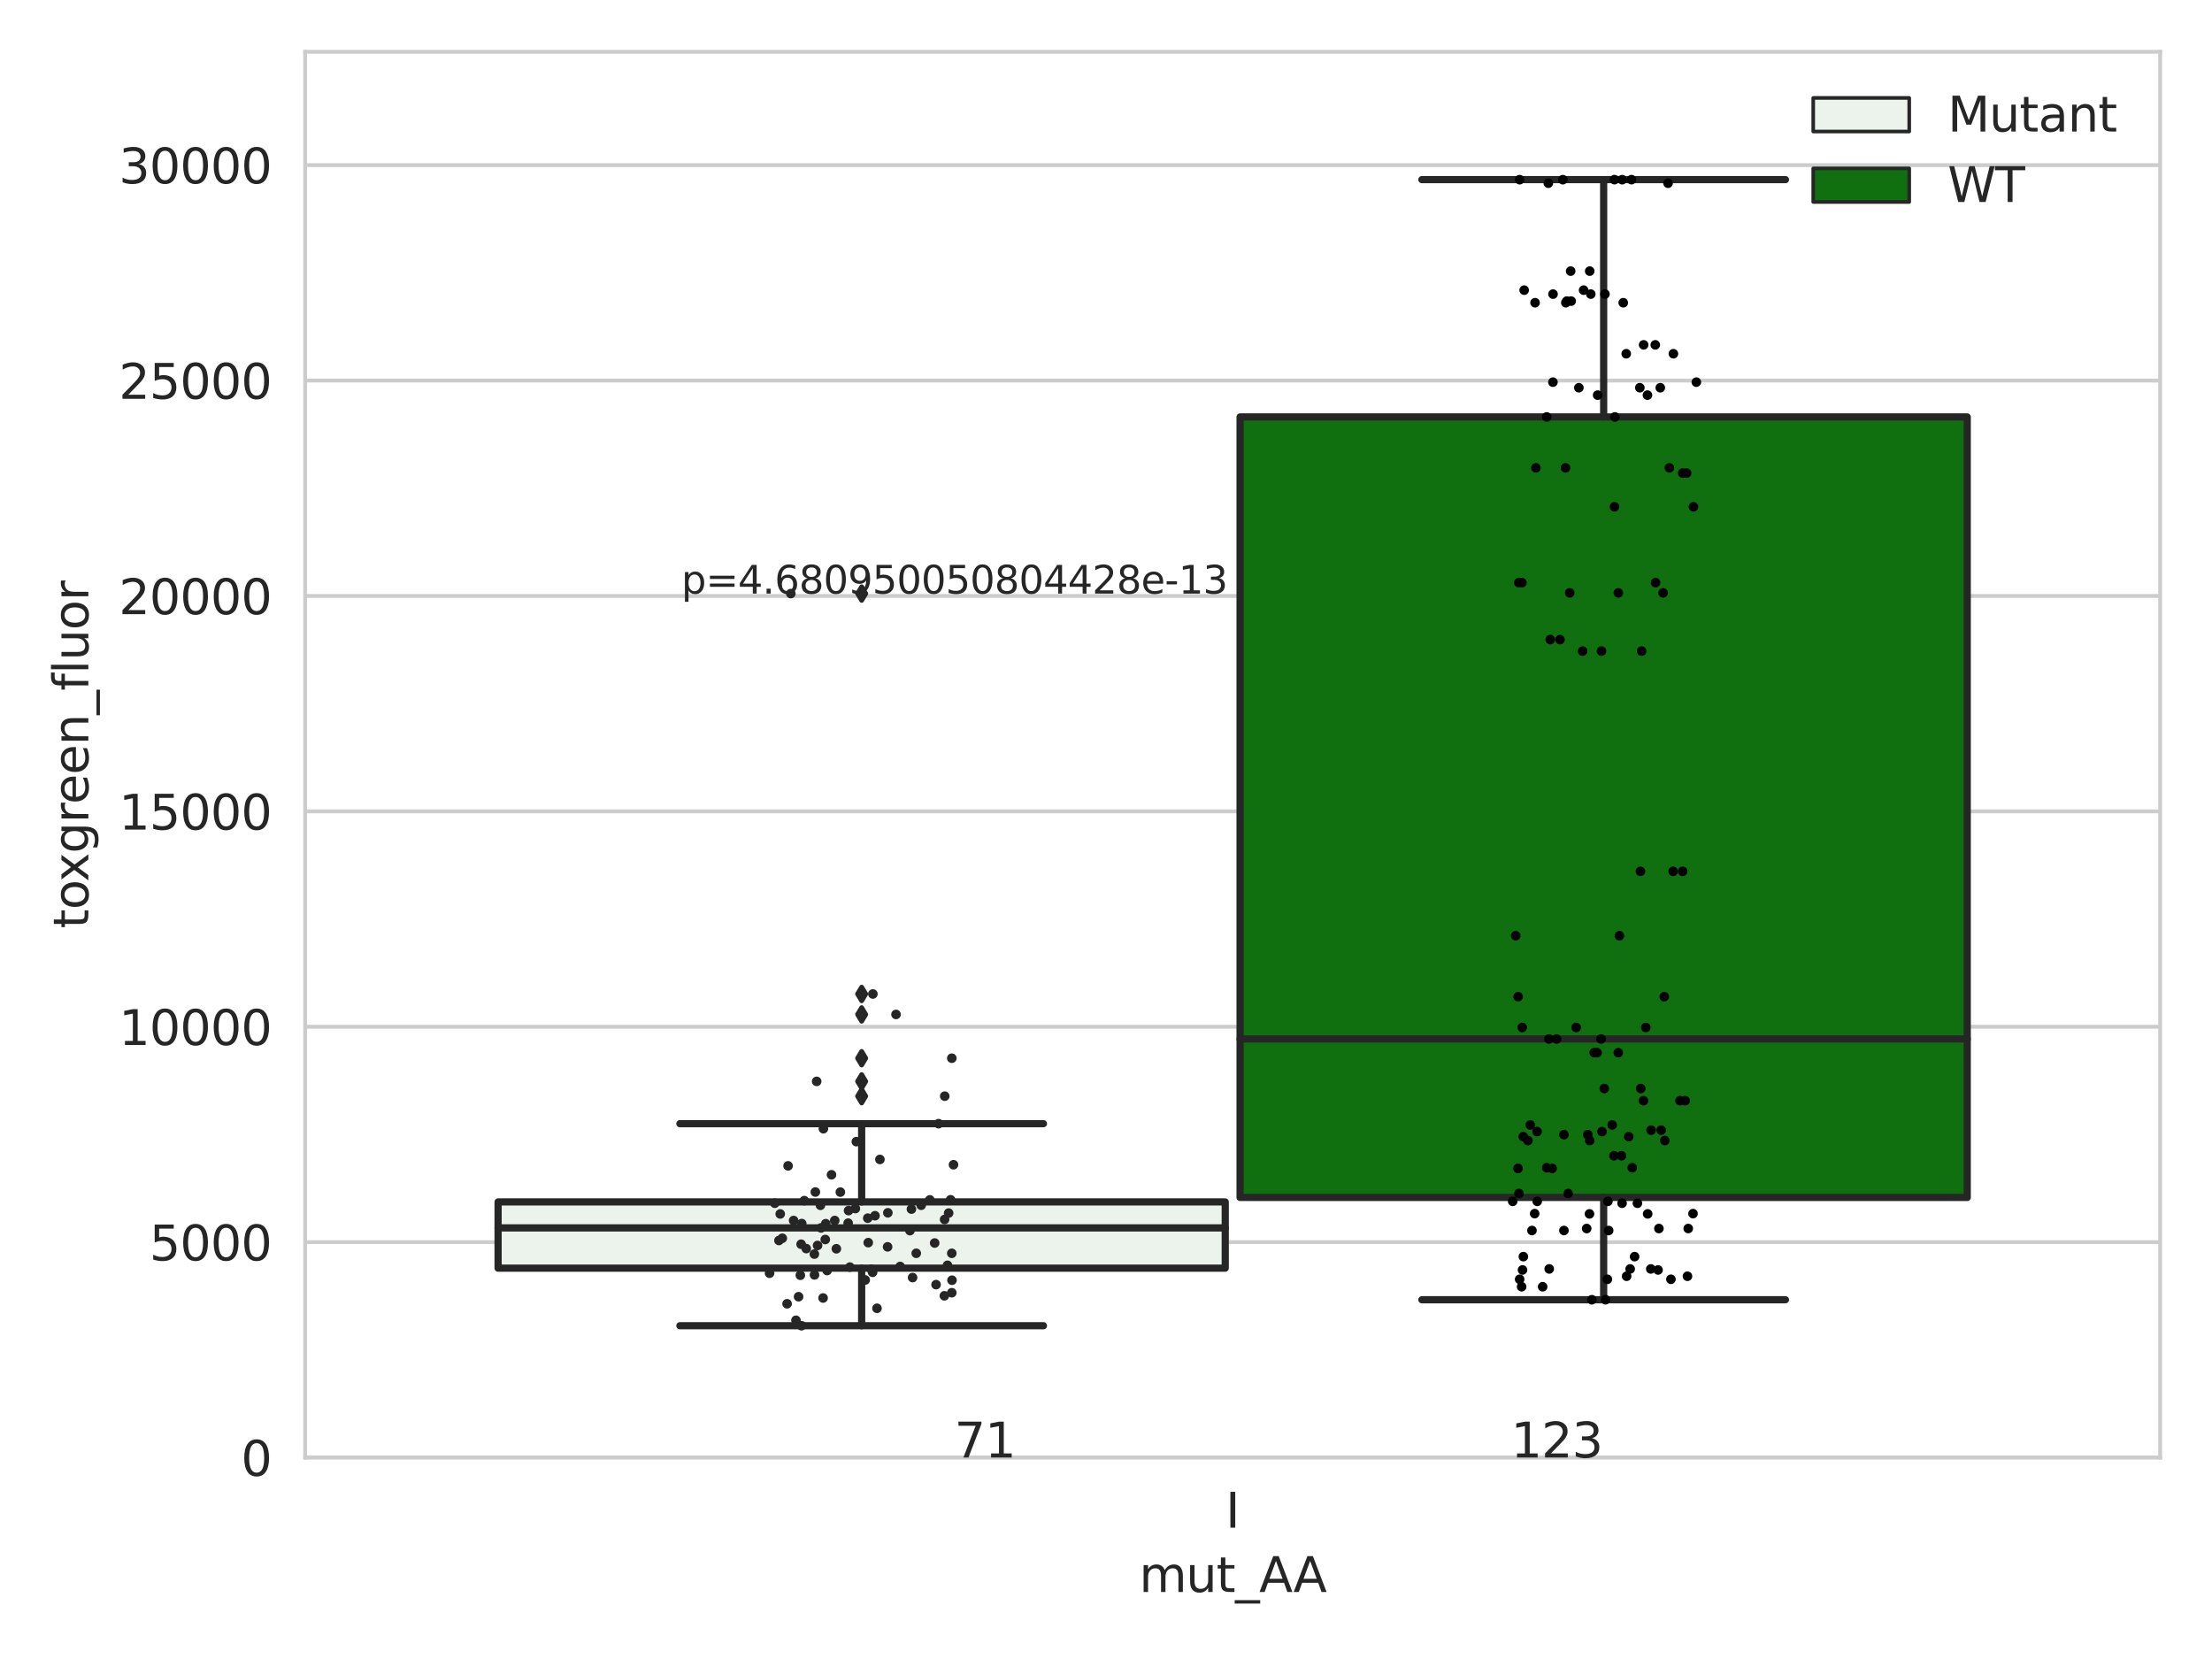 <?xml version="1.0" encoding="utf-8" standalone="no"?>
<!DOCTYPE svg PUBLIC "-//W3C//DTD SVG 1.1//EN"
  "http://www.w3.org/Graphics/SVG/1.1/DTD/svg11.dtd">
<svg xmlns:xlink="http://www.w3.org/1999/xlink" width="460.8pt" height="345.6pt" viewBox="0 0 460.8 345.6" xmlns="http://www.w3.org/2000/svg" version="1.1">
 <defs>
  <style type="text/css">*{stroke-linejoin: round; stroke-linecap: butt}</style>
 </defs>
 <g id="figure_1">
  <g id="patch_1">
   <path d="M 0 345.6 
L 460.8 345.6 
L 460.8 0 
L 0 0 
z
" style="fill: #ffffff"/>
  </g>
  <g id="axes_1">
   <g id="patch_2">
    <path d="M 63.571 303.64 
L 450 303.64 
L 450 10.8 
L 63.571 10.8 
z
" style="fill: #ffffff"/>
   </g>
   <g id="matplotlib.axis_1">
    <g id="xtick_1">
     <g id="text_1">
      <!-- I -->
      <g style="fill: #262626" transform="translate(255.311 318.238)scale(0.1 -0.1)">
       <defs>
        <path id="DejaVuSans-49" d="M 628 4666 
L 1259 4666 
L 1259 0 
L 628 0 
L 628 4666 
z
" transform="scale(0.016)"/>
       </defs>
       <use xlink:href="#DejaVuSans-49"/>
      </g>
     </g>
    </g>
    <g id="text_2">
     <!-- mut_AA -->
     <g style="fill: #262626" transform="translate(237.308 331.638)scale(0.1 -0.1)">
      <defs>
       <path id="DejaVuSans-6d" d="M 3328 2828 
Q 3544 3216 3844 3400 
Q 4144 3584 4550 3584 
Q 5097 3584 5394 3201 
Q 5691 2819 5691 2113 
L 5691 0 
L 5113 0 
L 5113 2094 
Q 5113 2597 4934 2840 
Q 4756 3084 4391 3084 
Q 3944 3084 3684 2787 
Q 3425 2491 3425 1978 
L 3425 0 
L 2847 0 
L 2847 2094 
Q 2847 2600 2669 2842 
Q 2491 3084 2119 3084 
Q 1678 3084 1418 2786 
Q 1159 2488 1159 1978 
L 1159 0 
L 581 0 
L 581 3500 
L 1159 3500 
L 1159 2956 
Q 1356 3278 1631 3431 
Q 1906 3584 2284 3584 
Q 2666 3584 2933 3390 
Q 3200 3197 3328 2828 
z
" transform="scale(0.016)"/>
       <path id="DejaVuSans-75" d="M 544 1381 
L 544 3500 
L 1119 3500 
L 1119 1403 
Q 1119 906 1312 657 
Q 1506 409 1894 409 
Q 2359 409 2629 706 
Q 2900 1003 2900 1516 
L 2900 3500 
L 3475 3500 
L 3475 0 
L 2900 0 
L 2900 538 
Q 2691 219 2414 64 
Q 2138 -91 1772 -91 
Q 1169 -91 856 284 
Q 544 659 544 1381 
z
M 1991 3584 
L 1991 3584 
z
" transform="scale(0.016)"/>
       <path id="DejaVuSans-74" d="M 1172 4494 
L 1172 3500 
L 2356 3500 
L 2356 3053 
L 1172 3053 
L 1172 1153 
Q 1172 725 1289 603 
Q 1406 481 1766 481 
L 2356 481 
L 2356 0 
L 1766 0 
Q 1100 0 847 248 
Q 594 497 594 1153 
L 594 3053 
L 172 3053 
L 172 3500 
L 594 3500 
L 594 4494 
L 1172 4494 
z
" transform="scale(0.016)"/>
       <path id="DejaVuSans-5f" d="M 3263 -1063 
L 3263 -1509 
L -63 -1509 
L -63 -1063 
L 3263 -1063 
z
" transform="scale(0.016)"/>
       <path id="DejaVuSans-41" d="M 2188 4044 
L 1331 1722 
L 3047 1722 
L 2188 4044 
z
M 1831 4666 
L 2547 4666 
L 4325 0 
L 3669 0 
L 3244 1197 
L 1141 1197 
L 716 0 
L 50 0 
L 1831 4666 
z
" transform="scale(0.016)"/>
      </defs>
      <use xlink:href="#DejaVuSans-6d"/>
      <use xlink:href="#DejaVuSans-75" x="97.412"/>
      <use xlink:href="#DejaVuSans-74" x="160.791"/>
      <use xlink:href="#DejaVuSans-5f" x="200"/>
      <use xlink:href="#DejaVuSans-41" x="250"/>
      <use xlink:href="#DejaVuSans-41" x="321.158"/>
     </g>
    </g>
   </g>
   <g id="matplotlib.axis_2">
    <g id="ytick_1">
     <g id="line2d_1">
      <path d="M 63.571 303.64 
L 450 303.64 
" clip-path="url(#pcad0d68e76)" style="fill: none; stroke: #cccccc; stroke-width: 0.8; stroke-linecap: round"/>
     </g>
     <g id="text_3">
      <!-- 0 -->
      <g style="fill: #262626" transform="translate(50.209 307.439)scale(0.1 -0.1)">
       <defs>
        <path id="DejaVuSans-30" d="M 2034 4250 
Q 1547 4250 1301 3770 
Q 1056 3291 1056 2328 
Q 1056 1369 1301 889 
Q 1547 409 2034 409 
Q 2525 409 2770 889 
Q 3016 1369 3016 2328 
Q 3016 3291 2770 3770 
Q 2525 4250 2034 4250 
z
M 2034 4750 
Q 2819 4750 3233 4129 
Q 3647 3509 3647 2328 
Q 3647 1150 3233 529 
Q 2819 -91 2034 -91 
Q 1250 -91 836 529 
Q 422 1150 422 2328 
Q 422 3509 836 4129 
Q 1250 4750 2034 4750 
z
" transform="scale(0.016)"/>
       </defs>
       <use xlink:href="#DejaVuSans-30"/>
      </g>
     </g>
    </g>
    <g id="ytick_2">
     <g id="line2d_2">
      <path d="M 63.571 258.767 
L 450 258.767 
" clip-path="url(#pcad0d68e76)" style="fill: none; stroke: #cccccc; stroke-width: 0.8; stroke-linecap: round"/>
     </g>
     <g id="text_4">
      <!-- 5000 -->
      <g style="fill: #262626" transform="translate(31.121 262.566)scale(0.1 -0.1)">
       <defs>
        <path id="DejaVuSans-35" d="M 691 4666 
L 3169 4666 
L 3169 4134 
L 1269 4134 
L 1269 2991 
Q 1406 3038 1543 3061 
Q 1681 3084 1819 3084 
Q 2600 3084 3056 2656 
Q 3513 2228 3513 1497 
Q 3513 744 3044 326 
Q 2575 -91 1722 -91 
Q 1428 -91 1123 -41 
Q 819 9 494 109 
L 494 744 
Q 775 591 1075 516 
Q 1375 441 1709 441 
Q 2250 441 2565 725 
Q 2881 1009 2881 1497 
Q 2881 1984 2565 2268 
Q 2250 2553 1709 2553 
Q 1456 2553 1204 2497 
Q 953 2441 691 2322 
L 691 4666 
z
" transform="scale(0.016)"/>
       </defs>
       <use xlink:href="#DejaVuSans-35"/>
       <use xlink:href="#DejaVuSans-30" x="63.623"/>
       <use xlink:href="#DejaVuSans-30" x="127.246"/>
       <use xlink:href="#DejaVuSans-30" x="190.869"/>
      </g>
     </g>
    </g>
    <g id="ytick_3">
     <g id="line2d_3">
      <path d="M 63.571 213.894 
L 450 213.894 
" clip-path="url(#pcad0d68e76)" style="fill: none; stroke: #cccccc; stroke-width: 0.8; stroke-linecap: round"/>
     </g>
     <g id="text_5">
      <!-- 10000 -->
      <g style="fill: #262626" transform="translate(24.759 217.694)scale(0.1 -0.1)">
       <defs>
        <path id="DejaVuSans-31" d="M 794 531 
L 1825 531 
L 1825 4091 
L 703 3866 
L 703 4441 
L 1819 4666 
L 2450 4666 
L 2450 531 
L 3481 531 
L 3481 0 
L 794 0 
L 794 531 
z
" transform="scale(0.016)"/>
       </defs>
       <use xlink:href="#DejaVuSans-31"/>
       <use xlink:href="#DejaVuSans-30" x="63.623"/>
       <use xlink:href="#DejaVuSans-30" x="127.246"/>
       <use xlink:href="#DejaVuSans-30" x="190.869"/>
       <use xlink:href="#DejaVuSans-30" x="254.492"/>
      </g>
     </g>
    </g>
    <g id="ytick_4">
     <g id="line2d_4">
      <path d="M 63.571 169.021 
L 450 169.021 
" clip-path="url(#pcad0d68e76)" style="fill: none; stroke: #cccccc; stroke-width: 0.8; stroke-linecap: round"/>
     </g>
     <g id="text_6">
      <!-- 15000 -->
      <g style="fill: #262626" transform="translate(24.759 172.821)scale(0.1 -0.1)">
       <use xlink:href="#DejaVuSans-31"/>
       <use xlink:href="#DejaVuSans-35" x="63.623"/>
       <use xlink:href="#DejaVuSans-30" x="127.246"/>
       <use xlink:href="#DejaVuSans-30" x="190.869"/>
       <use xlink:href="#DejaVuSans-30" x="254.492"/>
      </g>
     </g>
    </g>
    <g id="ytick_5">
     <g id="line2d_5">
      <path d="M 63.571 124.149 
L 450 124.149 
" clip-path="url(#pcad0d68e76)" style="fill: none; stroke: #cccccc; stroke-width: 0.8; stroke-linecap: round"/>
     </g>
     <g id="text_7">
      <!-- 20000 -->
      <g style="fill: #262626" transform="translate(24.759 127.948)scale(0.1 -0.1)">
       <defs>
        <path id="DejaVuSans-32" d="M 1228 531 
L 3431 531 
L 3431 0 
L 469 0 
L 469 531 
Q 828 903 1448 1529 
Q 2069 2156 2228 2338 
Q 2531 2678 2651 2914 
Q 2772 3150 2772 3378 
Q 2772 3750 2511 3984 
Q 2250 4219 1831 4219 
Q 1534 4219 1204 4116 
Q 875 4013 500 3803 
L 500 4441 
Q 881 4594 1212 4672 
Q 1544 4750 1819 4750 
Q 2544 4750 2975 4387 
Q 3406 4025 3406 3419 
Q 3406 3131 3298 2873 
Q 3191 2616 2906 2266 
Q 2828 2175 2409 1742 
Q 1991 1309 1228 531 
z
" transform="scale(0.016)"/>
       </defs>
       <use xlink:href="#DejaVuSans-32"/>
       <use xlink:href="#DejaVuSans-30" x="63.623"/>
       <use xlink:href="#DejaVuSans-30" x="127.246"/>
       <use xlink:href="#DejaVuSans-30" x="190.869"/>
       <use xlink:href="#DejaVuSans-30" x="254.492"/>
      </g>
     </g>
    </g>
    <g id="ytick_6">
     <g id="line2d_6">
      <path d="M 63.571 79.276 
L 450 79.276 
" clip-path="url(#pcad0d68e76)" style="fill: none; stroke: #cccccc; stroke-width: 0.8; stroke-linecap: round"/>
     </g>
     <g id="text_8">
      <!-- 25000 -->
      <g style="fill: #262626" transform="translate(24.759 83.075)scale(0.1 -0.1)">
       <use xlink:href="#DejaVuSans-32"/>
       <use xlink:href="#DejaVuSans-35" x="63.623"/>
       <use xlink:href="#DejaVuSans-30" x="127.246"/>
       <use xlink:href="#DejaVuSans-30" x="190.869"/>
       <use xlink:href="#DejaVuSans-30" x="254.492"/>
      </g>
     </g>
    </g>
    <g id="ytick_7">
     <g id="line2d_7">
      <path d="M 63.571 34.403 
L 450 34.403 
" clip-path="url(#pcad0d68e76)" style="fill: none; stroke: #cccccc; stroke-width: 0.8; stroke-linecap: round"/>
     </g>
     <g id="text_9">
      <!-- 30000 -->
      <g style="fill: #262626" transform="translate(24.759 38.202)scale(0.1 -0.1)">
       <defs>
        <path id="DejaVuSans-33" d="M 2597 2516 
Q 3050 2419 3304 2112 
Q 3559 1806 3559 1356 
Q 3559 666 3084 287 
Q 2609 -91 1734 -91 
Q 1441 -91 1130 -33 
Q 819 25 488 141 
L 488 750 
Q 750 597 1062 519 
Q 1375 441 1716 441 
Q 2309 441 2620 675 
Q 2931 909 2931 1356 
Q 2931 1769 2642 2001 
Q 2353 2234 1838 2234 
L 1294 2234 
L 1294 2753 
L 1863 2753 
Q 2328 2753 2575 2939 
Q 2822 3125 2822 3475 
Q 2822 3834 2567 4026 
Q 2313 4219 1838 4219 
Q 1578 4219 1281 4162 
Q 984 4106 628 3988 
L 628 4550 
Q 988 4650 1302 4700 
Q 1616 4750 1894 4750 
Q 2613 4750 3031 4423 
Q 3450 4097 3450 3541 
Q 3450 3153 3228 2886 
Q 3006 2619 2597 2516 
z
" transform="scale(0.016)"/>
       </defs>
       <use xlink:href="#DejaVuSans-33"/>
       <use xlink:href="#DejaVuSans-30" x="63.623"/>
       <use xlink:href="#DejaVuSans-30" x="127.246"/>
       <use xlink:href="#DejaVuSans-30" x="190.869"/>
       <use xlink:href="#DejaVuSans-30" x="254.492"/>
      </g>
     </g>
    </g>
    <g id="text_10">
     <!-- toxgreen_fluor -->
     <g style="fill: #262626" transform="translate(18.401 193.415)rotate(-90)scale(0.1 -0.1)">
      <defs>
       <path id="DejaVuSans-6f" d="M 1959 3097 
Q 1497 3097 1228 2736 
Q 959 2375 959 1747 
Q 959 1119 1226 758 
Q 1494 397 1959 397 
Q 2419 397 2687 759 
Q 2956 1122 2956 1747 
Q 2956 2369 2687 2733 
Q 2419 3097 1959 3097 
z
M 1959 3584 
Q 2709 3584 3137 3096 
Q 3566 2609 3566 1747 
Q 3566 888 3137 398 
Q 2709 -91 1959 -91 
Q 1206 -91 779 398 
Q 353 888 353 1747 
Q 353 2609 779 3096 
Q 1206 3584 1959 3584 
z
" transform="scale(0.016)"/>
       <path id="DejaVuSans-78" d="M 3513 3500 
L 2247 1797 
L 3578 0 
L 2900 0 
L 1881 1375 
L 863 0 
L 184 0 
L 1544 1831 
L 300 3500 
L 978 3500 
L 1906 2253 
L 2834 3500 
L 3513 3500 
z
" transform="scale(0.016)"/>
       <path id="DejaVuSans-67" d="M 2906 1791 
Q 2906 2416 2648 2759 
Q 2391 3103 1925 3103 
Q 1463 3103 1205 2759 
Q 947 2416 947 1791 
Q 947 1169 1205 825 
Q 1463 481 1925 481 
Q 2391 481 2648 825 
Q 2906 1169 2906 1791 
z
M 3481 434 
Q 3481 -459 3084 -895 
Q 2688 -1331 1869 -1331 
Q 1566 -1331 1297 -1286 
Q 1028 -1241 775 -1147 
L 775 -588 
Q 1028 -725 1275 -790 
Q 1522 -856 1778 -856 
Q 2344 -856 2625 -561 
Q 2906 -266 2906 331 
L 2906 616 
Q 2728 306 2450 153 
Q 2172 0 1784 0 
Q 1141 0 747 490 
Q 353 981 353 1791 
Q 353 2603 747 3093 
Q 1141 3584 1784 3584 
Q 2172 3584 2450 3431 
Q 2728 3278 2906 2969 
L 2906 3500 
L 3481 3500 
L 3481 434 
z
" transform="scale(0.016)"/>
       <path id="DejaVuSans-72" d="M 2631 2963 
Q 2534 3019 2420 3045 
Q 2306 3072 2169 3072 
Q 1681 3072 1420 2755 
Q 1159 2438 1159 1844 
L 1159 0 
L 581 0 
L 581 3500 
L 1159 3500 
L 1159 2956 
Q 1341 3275 1631 3429 
Q 1922 3584 2338 3584 
Q 2397 3584 2469 3576 
Q 2541 3569 2628 3553 
L 2631 2963 
z
" transform="scale(0.016)"/>
       <path id="DejaVuSans-65" d="M 3597 1894 
L 3597 1613 
L 953 1613 
Q 991 1019 1311 708 
Q 1631 397 2203 397 
Q 2534 397 2845 478 
Q 3156 559 3463 722 
L 3463 178 
Q 3153 47 2828 -22 
Q 2503 -91 2169 -91 
Q 1331 -91 842 396 
Q 353 884 353 1716 
Q 353 2575 817 3079 
Q 1281 3584 2069 3584 
Q 2775 3584 3186 3129 
Q 3597 2675 3597 1894 
z
M 3022 2063 
Q 3016 2534 2758 2815 
Q 2500 3097 2075 3097 
Q 1594 3097 1305 2825 
Q 1016 2553 972 2059 
L 3022 2063 
z
" transform="scale(0.016)"/>
       <path id="DejaVuSans-6e" d="M 3513 2113 
L 3513 0 
L 2938 0 
L 2938 2094 
Q 2938 2591 2744 2837 
Q 2550 3084 2163 3084 
Q 1697 3084 1428 2787 
Q 1159 2491 1159 1978 
L 1159 0 
L 581 0 
L 581 3500 
L 1159 3500 
L 1159 2956 
Q 1366 3272 1645 3428 
Q 1925 3584 2291 3584 
Q 2894 3584 3203 3211 
Q 3513 2838 3513 2113 
z
" transform="scale(0.016)"/>
       <path id="DejaVuSans-66" d="M 2375 4863 
L 2375 4384 
L 1825 4384 
Q 1516 4384 1395 4259 
Q 1275 4134 1275 3809 
L 1275 3500 
L 2222 3500 
L 2222 3053 
L 1275 3053 
L 1275 0 
L 697 0 
L 697 3053 
L 147 3053 
L 147 3500 
L 697 3500 
L 697 3744 
Q 697 4328 969 4595 
Q 1241 4863 1831 4863 
L 2375 4863 
z
" transform="scale(0.016)"/>
       <path id="DejaVuSans-6c" d="M 603 4863 
L 1178 4863 
L 1178 0 
L 603 0 
L 603 4863 
z
" transform="scale(0.016)"/>
      </defs>
      <use xlink:href="#DejaVuSans-74"/>
      <use xlink:href="#DejaVuSans-6f" x="39.209"/>
      <use xlink:href="#DejaVuSans-78" x="97.266"/>
      <use xlink:href="#DejaVuSans-67" x="156.445"/>
      <use xlink:href="#DejaVuSans-72" x="219.922"/>
      <use xlink:href="#DejaVuSans-65" x="258.785"/>
      <use xlink:href="#DejaVuSans-65" x="320.309"/>
      <use xlink:href="#DejaVuSans-6e" x="381.832"/>
      <use xlink:href="#DejaVuSans-5f" x="445.211"/>
      <use xlink:href="#DejaVuSans-66" x="495.211"/>
      <use xlink:href="#DejaVuSans-6c" x="530.416"/>
      <use xlink:href="#DejaVuSans-75" x="558.199"/>
      <use xlink:href="#DejaVuSans-6f" x="621.578"/>
      <use xlink:href="#DejaVuSans-72" x="682.76"/>
     </g>
    </g>
   </g>
   <g id="patch_3">
    <path d="M 103.76 264.181 
L 255.24 264.181 
L 255.24 250.384 
L 103.76 250.384 
L 103.76 264.181 
z
" clip-path="url(#pcad0d68e76)" style="fill: #ecf2ec; stroke: #262626; stroke-width: 1.5; stroke-linejoin: miter"/>
   </g>
   <g id="patch_4">
    <path d="M 258.331 249.448 
L 409.811 249.448 
L 409.811 86.857 
L 258.331 86.857 
L 258.331 249.448 
z
" clip-path="url(#pcad0d68e76)" style="fill: #107010; stroke: #262626; stroke-width: 1.5; stroke-linejoin: miter"/>
   </g>
   <g id="patch_5">
    <path d="M 256.786 303.64 
L 256.786 303.64 
L 256.786 303.64 
L 256.786 303.64 
z
" clip-path="url(#pcad0d68e76)" style="fill: #ecf2ec; stroke: #262626; stroke-width: 0.75; stroke-linejoin: miter"/>
   </g>
   <g id="patch_6">
    <path d="M 256.786 303.64 
L 256.786 303.64 
L 256.786 303.64 
L 256.786 303.64 
z
" clip-path="url(#pcad0d68e76)" style="fill: #107010; stroke: #262626; stroke-width: 0.75; stroke-linejoin: miter"/>
   </g>
   <g id="PathCollection_1"/>
   <g id="PathCollection_2"/>
   <g id="line2d_8">
    <path d="M 179.5 264.181 
L 179.5 276.172 
" clip-path="url(#pcad0d68e76)" style="fill: none; stroke: #262626; stroke-width: 1.5; stroke-linecap: round"/>
   </g>
   <g id="line2d_9">
    <path d="M 179.5 250.384 
L 179.5 234.082 
" clip-path="url(#pcad0d68e76)" style="fill: none; stroke: #262626; stroke-width: 1.5; stroke-linecap: round"/>
   </g>
   <g id="line2d_10">
    <path d="M 141.63 276.172 
L 217.37 276.172 
" clip-path="url(#pcad0d68e76)" style="fill: none; stroke: #262626; stroke-width: 1.5; stroke-linecap: round"/>
   </g>
   <g id="line2d_11">
    <path d="M 141.63 234.082 
L 217.37 234.082 
" clip-path="url(#pcad0d68e76)" style="fill: none; stroke: #262626; stroke-width: 1.5; stroke-linecap: round"/>
   </g>
   <g id="line2d_12">
    <defs>
     <path id="mdf57018890" d="M -0 1.414 
L 0.849 0 
L 0 -1.414 
L -0.849 -0 
z
" style="stroke: #262626; stroke-linejoin: miter"/>
    </defs>
    <g clip-path="url(#pcad0d68e76)">
     <use xlink:href="#mdf57018890" x="179.5" y="228.352" style="fill: #262626; stroke: #262626; stroke-linejoin: miter"/>
     <use xlink:href="#mdf57018890" x="179.5" y="225.272" style="fill: #262626; stroke: #262626; stroke-linejoin: miter"/>
     <use xlink:href="#mdf57018890" x="179.5" y="207.064" style="fill: #262626; stroke: #262626; stroke-linejoin: miter"/>
     <use xlink:href="#mdf57018890" x="179.5" y="211.324" style="fill: #262626; stroke: #262626; stroke-linejoin: miter"/>
     <use xlink:href="#mdf57018890" x="179.5" y="123.654" style="fill: #262626; stroke: #262626; stroke-linejoin: miter"/>
     <use xlink:href="#mdf57018890" x="179.5" y="220.445" style="fill: #262626; stroke: #262626; stroke-linejoin: miter"/>
    </g>
   </g>
   <g id="line2d_13">
    <path d="M 334.071 249.448 
L 334.071 270.76 
" clip-path="url(#pcad0d68e76)" style="fill: none; stroke: #262626; stroke-width: 1.5; stroke-linecap: round"/>
   </g>
   <g id="line2d_14">
    <path d="M 334.071 86.857 
L 334.071 37.422 
" clip-path="url(#pcad0d68e76)" style="fill: none; stroke: #262626; stroke-width: 1.5; stroke-linecap: round"/>
   </g>
   <g id="line2d_15">
    <path d="M 296.201 270.76 
L 371.941 270.76 
" clip-path="url(#pcad0d68e76)" style="fill: none; stroke: #262626; stroke-width: 1.5; stroke-linecap: round"/>
   </g>
   <g id="line2d_16">
    <path d="M 296.201 37.422 
L 371.941 37.422 
" clip-path="url(#pcad0d68e76)" style="fill: none; stroke: #262626; stroke-width: 1.5; stroke-linecap: round"/>
   </g>
   <g id="line2d_17"/>
   <g id="line2d_18">
    <path d="M 103.76 255.793 
L 255.24 255.793 
" clip-path="url(#pcad0d68e76)" style="fill: none; stroke: #262626; stroke-width: 1.5; stroke-linecap: round"/>
   </g>
   <g id="line2d_19">
    <path d="M 258.331 216.445 
L 409.811 216.445 
" clip-path="url(#pcad0d68e76)" style="fill: none; stroke: #262626; stroke-width: 1.5; stroke-linecap: round"/>
   </g>
   <g id="patch_7">
    <path d="M 63.571 303.64 
L 63.571 10.8 
" style="fill: none; stroke: #cccccc; stroke-width: 0.8; stroke-linejoin: miter; stroke-linecap: square"/>
   </g>
   <g id="patch_8">
    <path d="M 450 303.64 
L 450 10.8 
" style="fill: none; stroke: #cccccc; stroke-width: 0.8; stroke-linejoin: miter; stroke-linecap: square"/>
   </g>
   <g id="patch_9">
    <path d="M 63.571 303.64 
L 450 303.64 
" style="fill: none; stroke: #cccccc; stroke-width: 0.8; stroke-linejoin: miter; stroke-linecap: square"/>
   </g>
   <g id="patch_10">
    <path d="M 63.571 10.8 
L 450 10.8 
" style="fill: none; stroke: #cccccc; stroke-width: 0.8; stroke-linejoin: miter; stroke-linecap: square"/>
   </g>
   <g id="PathCollection_3">
    <defs>
     <path id="C0_0_0b5d32b107" d="M 0 1 
C 0.265 1 0.52 0.895 0.707 0.707 
C 0.895 0.52 1 0.265 1 -0 
C 1 -0.265 0.895 -0.52 0.707 -0.707 
C 0.52 -0.895 0.265 -1 0 -1 
C -0.265 -1 -0.52 -0.895 -0.707 -0.707 
C -0.895 -0.52 -1 -0.265 -1 0 
C -1 0.265 -0.895 0.52 -0.707 0.707 
C -0.52 0.895 -0.265 1 0 1 
z
"/>
    </defs>
    <g clip-path="url(#pcad0d68e76)">
     <use xlink:href="#C0_0_0b5d32b107" x="169.675" y="265.585" style="fill: #262626"/>
    </g>
    <g clip-path="url(#pcad0d68e76)">
     <use xlink:href="#C0_0_0b5d32b107" x="197.378" y="263.588" style="fill: #262626"/>
    </g>
    <g clip-path="url(#pcad0d68e76)">
     <use xlink:href="#C0_0_0b5d32b107" x="198.276" y="261.087" style="fill: #262626"/>
    </g>
    <g clip-path="url(#pcad0d68e76)">
     <use xlink:href="#C0_0_0b5d32b107" x="183.3" y="241.532" style="fill: #262626"/>
    </g>
    <g clip-path="url(#pcad0d68e76)">
     <use xlink:href="#C0_0_0b5d32b107" x="172.307" y="264.678" style="fill: #262626"/>
    </g>
    <g clip-path="url(#pcad0d68e76)">
     <use xlink:href="#C0_0_0b5d32b107" x="196.807" y="228.352" style="fill: #262626"/>
    </g>
    <g clip-path="url(#pcad0d68e76)">
     <use xlink:href="#C0_0_0b5d32b107" x="166.358" y="270.127" style="fill: #262626"/>
    </g>
    <g clip-path="url(#pcad0d68e76)">
     <use xlink:href="#C0_0_0b5d32b107" x="173.219" y="244.726" style="fill: #262626"/>
    </g>
    <g clip-path="url(#pcad0d68e76)">
     <use xlink:href="#C0_0_0b5d32b107" x="161.407" y="250.652" style="fill: #262626"/>
    </g>
    <g clip-path="url(#pcad0d68e76)">
     <use xlink:href="#C0_0_0b5d32b107" x="165.815" y="275.039" style="fill: #262626"/>
    </g>
    <g clip-path="url(#pcad0d68e76)">
     <use xlink:href="#C0_0_0b5d32b107" x="198.024" y="249.936" style="fill: #262626"/>
    </g>
    <g clip-path="url(#pcad0d68e76)">
     <use xlink:href="#C0_0_0b5d32b107" x="196.729" y="269.937" style="fill: #262626"/>
    </g>
    <g clip-path="url(#pcad0d68e76)">
     <use xlink:href="#C0_0_0b5d32b107" x="178.39" y="237.824" style="fill: #262626"/>
    </g>
    <g clip-path="url(#pcad0d68e76)">
     <use xlink:href="#C0_0_0b5d32b107" x="180.872" y="258.863" style="fill: #262626"/>
    </g>
    <g clip-path="url(#pcad0d68e76)">
     <use xlink:href="#C0_0_0b5d32b107" x="175.061" y="248.338" style="fill: #262626"/>
    </g>
    <g clip-path="url(#pcad0d68e76)">
     <use xlink:href="#C0_0_0b5d32b107" x="167.021" y="254.888" style="fill: #262626"/>
    </g>
    <g clip-path="url(#pcad0d68e76)">
     <use xlink:href="#C0_0_0b5d32b107" x="184.904" y="259.741" style="fill: #262626"/>
    </g>
    <g clip-path="url(#pcad0d68e76)">
     <use xlink:href="#C0_0_0b5d32b107" x="184.956" y="252.648" style="fill: #262626"/>
    </g>
    <g clip-path="url(#pcad0d68e76)">
     <use xlink:href="#C0_0_0b5d32b107" x="195" y="267.613" style="fill: #262626"/>
    </g>
    <g clip-path="url(#pcad0d68e76)">
     <use xlink:href="#C0_0_0b5d32b107" x="193.702" y="249.955" style="fill: #262626"/>
    </g>
    <g clip-path="url(#pcad0d68e76)">
     <use xlink:href="#C0_0_0b5d32b107" x="197.621" y="252.706" style="fill: #262626"/>
    </g>
    <g clip-path="url(#pcad0d68e76)">
     <use xlink:href="#C0_0_0b5d32b107" x="170.313" y="259.452" style="fill: #262626"/>
    </g>
    <g clip-path="url(#pcad0d68e76)">
     <use xlink:href="#C0_0_0b5d32b107" x="165.324" y="254.257" style="fill: #262626"/>
    </g>
    <g clip-path="url(#pcad0d68e76)">
     <use xlink:href="#C0_0_0b5d32b107" x="176.772" y="252.189" style="fill: #262626"/>
    </g>
    <g clip-path="url(#pcad0d68e76)">
     <use xlink:href="#C0_0_0b5d32b107" x="176.685" y="254.801" style="fill: #262626"/>
    </g>
    <g clip-path="url(#pcad0d68e76)">
     <use xlink:href="#C0_0_0b5d32b107" x="170.128" y="225.272" style="fill: #262626"/>
    </g>
    <g clip-path="url(#pcad0d68e76)">
     <use xlink:href="#C0_0_0b5d32b107" x="167.954" y="260.102" style="fill: #262626"/>
    </g>
    <g clip-path="url(#pcad0d68e76)">
     <use xlink:href="#C0_0_0b5d32b107" x="181.838" y="207.064" style="fill: #262626"/>
    </g>
    <g clip-path="url(#pcad0d68e76)">
     <use xlink:href="#C0_0_0b5d32b107" x="173.89" y="254.255" style="fill: #262626"/>
    </g>
    <g clip-path="url(#pcad0d68e76)">
     <use xlink:href="#C0_0_0b5d32b107" x="172.018" y="254.915" style="fill: #262626"/>
    </g>
    <g clip-path="url(#pcad0d68e76)">
     <use xlink:href="#C0_0_0b5d32b107" x="191.902" y="251.076" style="fill: #262626"/>
    </g>
    <g clip-path="url(#pcad0d68e76)">
     <use xlink:href="#C0_0_0b5d32b107" x="186.658" y="211.324" style="fill: #262626"/>
    </g>
    <g clip-path="url(#pcad0d68e76)">
     <use xlink:href="#C0_0_0b5d32b107" x="169.854" y="248.32" style="fill: #262626"/>
    </g>
    <g clip-path="url(#pcad0d68e76)">
     <use xlink:href="#C0_0_0b5d32b107" x="177.046" y="263.963" style="fill: #262626"/>
    </g>
    <g clip-path="url(#pcad0d68e76)">
     <use xlink:href="#C0_0_0b5d32b107" x="198.276" y="269.301" style="fill: #262626"/>
    </g>
    <g clip-path="url(#pcad0d68e76)">
     <use xlink:href="#C0_0_0b5d32b107" x="187.517" y="263.831" style="fill: #262626"/>
    </g>
    <g clip-path="url(#pcad0d68e76)">
     <use xlink:href="#C0_0_0b5d32b107" x="180.768" y="253.763" style="fill: #262626"/>
    </g>
    <g clip-path="url(#pcad0d68e76)">
     <use xlink:href="#C0_0_0b5d32b107" x="178.189" y="251.763" style="fill: #262626"/>
    </g>
    <g clip-path="url(#pcad0d68e76)">
     <use xlink:href="#C0_0_0b5d32b107" x="180.24" y="266.642" style="fill: #262626"/>
    </g>
    <g clip-path="url(#pcad0d68e76)">
     <use xlink:href="#C0_0_0b5d32b107" x="164.74" y="123.654" style="fill: #262626"/>
    </g>
    <g clip-path="url(#pcad0d68e76)">
     <use xlink:href="#C0_0_0b5d32b107" x="196.776" y="254.032" style="fill: #262626"/>
    </g>
    <g clip-path="url(#pcad0d68e76)">
     <use xlink:href="#C0_0_0b5d32b107" x="160.317" y="265.233" style="fill: #262626"/>
    </g>
    <g clip-path="url(#pcad0d68e76)">
     <use xlink:href="#C0_0_0b5d32b107" x="190.11" y="266.143" style="fill: #262626"/>
    </g>
    <g clip-path="url(#pcad0d68e76)">
     <use xlink:href="#C0_0_0b5d32b107" x="166.725" y="265.655" style="fill: #262626"/>
    </g>
    <g clip-path="url(#pcad0d68e76)">
     <use xlink:href="#C0_0_0b5d32b107" x="198.631" y="242.635" style="fill: #262626"/>
    </g>
    <g clip-path="url(#pcad0d68e76)">
     <use xlink:href="#C0_0_0b5d32b107" x="171.532" y="235.132" style="fill: #262626"/>
    </g>
    <g clip-path="url(#pcad0d68e76)">
     <use xlink:href="#C0_0_0b5d32b107" x="189.869" y="251.879" style="fill: #262626"/>
    </g>
    <g clip-path="url(#pcad0d68e76)">
     <use xlink:href="#C0_0_0b5d32b107" x="170.913" y="251.085" style="fill: #262626"/>
    </g>
    <g clip-path="url(#pcad0d68e76)">
     <use xlink:href="#C0_0_0b5d32b107" x="181.524" y="264.399" style="fill: #262626"/>
    </g>
    <g clip-path="url(#pcad0d68e76)">
     <use xlink:href="#C0_0_0b5d32b107" x="171.036" y="255.793" style="fill: #262626"/>
    </g>
    <g clip-path="url(#pcad0d68e76)">
     <use xlink:href="#C0_0_0b5d32b107" x="162.535" y="252.885" style="fill: #262626"/>
    </g>
    <g clip-path="url(#pcad0d68e76)">
     <use xlink:href="#C0_0_0b5d32b107" x="171.92" y="258.212" style="fill: #262626"/>
    </g>
    <g clip-path="url(#pcad0d68e76)">
     <use xlink:href="#C0_0_0b5d32b107" x="166.957" y="276.172" style="fill: #262626"/>
    </g>
    <g clip-path="url(#pcad0d68e76)">
     <use xlink:href="#C0_0_0b5d32b107" x="167.546" y="250.116" style="fill: #262626"/>
    </g>
    <g clip-path="url(#pcad0d68e76)">
     <use xlink:href="#C0_0_0b5d32b107" x="162.967" y="257.951" style="fill: #262626"/>
    </g>
    <g clip-path="url(#pcad0d68e76)">
     <use xlink:href="#C0_0_0b5d32b107" x="198.281" y="220.445" style="fill: #262626"/>
    </g>
    <g clip-path="url(#pcad0d68e76)">
     <use xlink:href="#C0_0_0b5d32b107" x="163.964" y="271.599" style="fill: #262626"/>
    </g>
    <g clip-path="url(#pcad0d68e76)">
     <use xlink:href="#C0_0_0b5d32b107" x="164.173" y="242.869" style="fill: #262626"/>
    </g>
    <g clip-path="url(#pcad0d68e76)">
     <use xlink:href="#C0_0_0b5d32b107" x="190.871" y="261.082" style="fill: #262626"/>
    </g>
    <g clip-path="url(#pcad0d68e76)">
     <use xlink:href="#C0_0_0b5d32b107" x="195.526" y="234.082" style="fill: #262626"/>
    </g>
    <g clip-path="url(#pcad0d68e76)">
     <use xlink:href="#C0_0_0b5d32b107" x="182.278" y="253.26" style="fill: #262626"/>
    </g>
    <g clip-path="url(#pcad0d68e76)">
     <use xlink:href="#C0_0_0b5d32b107" x="171.466" y="270.396" style="fill: #262626"/>
    </g>
    <g clip-path="url(#pcad0d68e76)">
     <use xlink:href="#C0_0_0b5d32b107" x="198.318" y="266.694" style="fill: #262626"/>
    </g>
    <g clip-path="url(#pcad0d68e76)">
     <use xlink:href="#C0_0_0b5d32b107" x="166.89" y="259.195" style="fill: #262626"/>
    </g>
    <g clip-path="url(#pcad0d68e76)">
     <use xlink:href="#C0_0_0b5d32b107" x="189.558" y="256.361" style="fill: #262626"/>
    </g>
    <g clip-path="url(#pcad0d68e76)">
     <use xlink:href="#C0_0_0b5d32b107" x="169.648" y="261.251" style="fill: #262626"/>
    </g>
    <g clip-path="url(#pcad0d68e76)">
     <use xlink:href="#C0_0_0b5d32b107" x="162.27" y="258.417" style="fill: #262626"/>
    </g>
    <g clip-path="url(#pcad0d68e76)">
     <use xlink:href="#C0_0_0b5d32b107" x="174.23" y="260.143" style="fill: #262626"/>
    </g>
    <g clip-path="url(#pcad0d68e76)">
     <use xlink:href="#C0_0_0b5d32b107" x="181.781" y="265.04" style="fill: #262626"/>
    </g>
    <g clip-path="url(#pcad0d68e76)">
     <use xlink:href="#C0_0_0b5d32b107" x="182.691" y="272.54" style="fill: #262626"/>
    </g>
    <g clip-path="url(#pcad0d68e76)">
     <use xlink:href="#C0_0_0b5d32b107" x="194.711" y="258.942" style="fill: #262626"/>
    </g>
   </g>
   <g id="PathCollection_4">
    <defs>
     <path id="C1_0_c30b8d5e32" d="M 0 1 
C 0.265 1 0.52 0.895 0.707 0.707 
C 0.895 0.52 1 0.265 1 -0 
C 1 -0.265 0.895 -0.52 0.707 -0.707 
C 0.52 -0.895 0.265 -1 0 -1 
C -0.265 -1 -0.52 -0.895 -0.707 -0.707 
C -0.895 -0.52 -1 -0.265 -1 0 
C -1 0.265 -0.895 0.52 -0.707 0.707 
C -0.52 0.895 -0.265 1 0 1 
z
"/>
    </defs>
    <g clip-path="url(#pcad0d68e76)">
     <use xlink:href="#C1_0_c30b8d5e32" x="328.908" y="80.769"/>
    </g>
    <g clip-path="url(#pcad0d68e76)">
     <use xlink:href="#C1_0_c30b8d5e32" x="322.945" y="133.236"/>
    </g>
    <g clip-path="url(#pcad0d68e76)">
     <use xlink:href="#C1_0_c30b8d5e32" x="319.784" y="63.063"/>
    </g>
    <g clip-path="url(#pcad0d68e76)">
     <use xlink:href="#C1_0_c30b8d5e32" x="322.543" y="38.163"/>
    </g>
    <g clip-path="url(#pcad0d68e76)">
     <use xlink:href="#C1_0_c30b8d5e32" x="351.349" y="98.551"/>
    </g>
    <g clip-path="url(#pcad0d68e76)">
     <use xlink:href="#C1_0_c30b8d5e32" x="352.685" y="252.822"/>
    </g>
    <g clip-path="url(#pcad0d68e76)">
     <use xlink:href="#C1_0_c30b8d5e32" x="316.57" y="37.432"/>
    </g>
    <g clip-path="url(#pcad0d68e76)">
     <use xlink:href="#C1_0_c30b8d5e32" x="317.512" y="60.442"/>
    </g>
    <g clip-path="url(#pcad0d68e76)">
     <use xlink:href="#C1_0_c30b8d5e32" x="325.569" y="37.432"/>
    </g>
    <g clip-path="url(#pcad0d68e76)">
     <use xlink:href="#C1_0_c30b8d5e32" x="348.602" y="73.689"/>
    </g>
    <g clip-path="url(#pcad0d68e76)">
     <use xlink:href="#C1_0_c30b8d5e32" x="348.086" y="266.499"/>
    </g>
    <g clip-path="url(#pcad0d68e76)">
     <use xlink:href="#C1_0_c30b8d5e32" x="339.593" y="264.343"/>
    </g>
    <g clip-path="url(#pcad0d68e76)">
     <use xlink:href="#C1_0_c30b8d5e32" x="340.518" y="261.779"/>
    </g>
    <g clip-path="url(#pcad0d68e76)">
     <use xlink:href="#C1_0_c30b8d5e32" x="350.527" y="181.52"/>
    </g>
    <g clip-path="url(#pcad0d68e76)">
     <use xlink:href="#C1_0_c30b8d5e32" x="347.762" y="97.46"/>
    </g>
    <g clip-path="url(#pcad0d68e76)">
     <use xlink:href="#C1_0_c30b8d5e32" x="317.169" y="264.556"/>
    </g>
    <g clip-path="url(#pcad0d68e76)">
     <use xlink:href="#C1_0_c30b8d5e32" x="341.805" y="226.758"/>
    </g>
    <g clip-path="url(#pcad0d68e76)">
     <use xlink:href="#C1_0_c30b8d5e32" x="315.123" y="250.267"/>
    </g>
    <g clip-path="url(#pcad0d68e76)">
     <use xlink:href="#C1_0_c30b8d5e32" x="343.965" y="235.432"/>
    </g>
    <g clip-path="url(#pcad0d68e76)">
     <use xlink:href="#C1_0_c30b8d5e32" x="316.985" y="268.048"/>
    </g>
    <g clip-path="url(#pcad0d68e76)">
     <use xlink:href="#C1_0_c30b8d5e32" x="343.24" y="252.873"/>
    </g>
    <g clip-path="url(#pcad0d68e76)">
     <use xlink:href="#C1_0_c30b8d5e32" x="316.234" y="243.407"/>
    </g>
    <g clip-path="url(#pcad0d68e76)">
     <use xlink:href="#C1_0_c30b8d5e32" x="331.166" y="56.479"/>
    </g>
    <g clip-path="url(#pcad0d68e76)">
     <use xlink:href="#C1_0_c30b8d5e32" x="326.403" y="62.724"/>
    </g>
    <g clip-path="url(#pcad0d68e76)">
     <use xlink:href="#C1_0_c30b8d5e32" x="323.348" y="243.407"/>
    </g>
    <g clip-path="url(#pcad0d68e76)">
     <use xlink:href="#C1_0_c30b8d5e32" x="344.823" y="71.84"/>
    </g>
    <g clip-path="url(#pcad0d68e76)">
     <use xlink:href="#C1_0_c30b8d5e32" x="336.317" y="105.572"/>
    </g>
    <g clip-path="url(#pcad0d68e76)">
     <use xlink:href="#C1_0_c30b8d5e32" x="348.549" y="181.52"/>
    </g>
    <g clip-path="url(#pcad0d68e76)">
     <use xlink:href="#C1_0_c30b8d5e32" x="331.388" y="61.267"/>
    </g>
    <g clip-path="url(#pcad0d68e76)">
     <use xlink:href="#C1_0_c30b8d5e32" x="327.003" y="123.506"/>
    </g>
    <g clip-path="url(#pcad0d68e76)">
     <use xlink:href="#C1_0_c30b8d5e32" x="333.533" y="216.445"/>
    </g>
    <g clip-path="url(#pcad0d68e76)">
     <use xlink:href="#C1_0_c30b8d5e32" x="337.784" y="240.763"/>
    </g>
    <g clip-path="url(#pcad0d68e76)">
     <use xlink:href="#C1_0_c30b8d5e32" x="329.687" y="135.634"/>
    </g>
    <g clip-path="url(#pcad0d68e76)">
     <use xlink:href="#C1_0_c30b8d5e32" x="333.73" y="235.729"/>
    </g>
    <g clip-path="url(#pcad0d68e76)">
     <use xlink:href="#C1_0_c30b8d5e32" x="317.108" y="214.044"/>
    </g>
    <g clip-path="url(#pcad0d68e76)">
     <use xlink:href="#C1_0_c30b8d5e32" x="340.025" y="243.262"/>
    </g>
    <g clip-path="url(#pcad0d68e76)">
     <use xlink:href="#C1_0_c30b8d5e32" x="336.414" y="86.857"/>
    </g>
    <g clip-path="url(#pcad0d68e76)">
     <use xlink:href="#C1_0_c30b8d5e32" x="343.196" y="82.312"/>
    </g>
    <g clip-path="url(#pcad0d68e76)">
     <use xlink:href="#C1_0_c30b8d5e32" x="325.796" y="236.37"/>
    </g>
    <g clip-path="url(#pcad0d68e76)">
     <use xlink:href="#C1_0_c30b8d5e32" x="336.326" y="37.422"/>
    </g>
    <g clip-path="url(#pcad0d68e76)">
     <use xlink:href="#C1_0_c30b8d5e32" x="329.893" y="60.442"/>
    </g>
    <g clip-path="url(#pcad0d68e76)">
     <use xlink:href="#C1_0_c30b8d5e32" x="335.855" y="234.351"/>
    </g>
    <g clip-path="url(#pcad0d68e76)">
     <use xlink:href="#C1_0_c30b8d5e32" x="331.119" y="252.873"/>
    </g>
    <g clip-path="url(#pcad0d68e76)">
     <use xlink:href="#C1_0_c30b8d5e32" x="323.525" y="61.267"/>
    </g>
    <g clip-path="url(#pcad0d68e76)">
     <use xlink:href="#C1_0_c30b8d5e32" x="319.951" y="97.46"/>
    </g>
    <g clip-path="url(#pcad0d68e76)">
     <use xlink:href="#C1_0_c30b8d5e32" x="351.691" y="255.924"/>
    </g>
    <g clip-path="url(#pcad0d68e76)">
     <use xlink:href="#C1_0_c30b8d5e32" x="328.345" y="214.044"/>
    </g>
    <g clip-path="url(#pcad0d68e76)">
     <use xlink:href="#C1_0_c30b8d5e32" x="318.299" y="237.598"/>
    </g>
    <g clip-path="url(#pcad0d68e76)">
     <use xlink:href="#C1_0_c30b8d5e32" x="345.58" y="255.924"/>
    </g>
    <g clip-path="url(#pcad0d68e76)">
     <use xlink:href="#C1_0_c30b8d5e32" x="332.706" y="219.291"/>
    </g>
    <g clip-path="url(#pcad0d68e76)">
     <use xlink:href="#C1_0_c30b8d5e32" x="326.128" y="97.46"/>
    </g>
    <g clip-path="url(#pcad0d68e76)">
     <use xlink:href="#C1_0_c30b8d5e32" x="345.867" y="80.769"/>
    </g>
    <g clip-path="url(#pcad0d68e76)">
     <use xlink:href="#C1_0_c30b8d5e32" x="350.543" y="98.551"/>
    </g>
    <g clip-path="url(#pcad0d68e76)">
     <use xlink:href="#C1_0_c30b8d5e32" x="339.868" y="37.422"/>
    </g>
    <g clip-path="url(#pcad0d68e76)">
     <use xlink:href="#C1_0_c30b8d5e32" x="331.612" y="270.76"/>
    </g>
    <g clip-path="url(#pcad0d68e76)">
     <use xlink:href="#C1_0_c30b8d5e32" x="346.816" y="237.598"/>
    </g>
    <g clip-path="url(#pcad0d68e76)">
     <use xlink:href="#C1_0_c30b8d5e32" x="334.341" y="61.267"/>
    </g>
    <g clip-path="url(#pcad0d68e76)">
     <use xlink:href="#C1_0_c30b8d5e32" x="319.701" y="252.822"/>
    </g>
    <g clip-path="url(#pcad0d68e76)">
     <use xlink:href="#C1_0_c30b8d5e32" x="337.929" y="37.432"/>
    </g>
    <g clip-path="url(#pcad0d68e76)">
     <use xlink:href="#C1_0_c30b8d5e32" x="323.505" y="79.608"/>
    </g>
    <g clip-path="url(#pcad0d68e76)">
     <use xlink:href="#C1_0_c30b8d5e32" x="339.284" y="236.788"/>
    </g>
    <g clip-path="url(#pcad0d68e76)">
     <use xlink:href="#C1_0_c30b8d5e32" x="344.886" y="121.38"/>
    </g>
    <g clip-path="url(#pcad0d68e76)">
     <use xlink:href="#C1_0_c30b8d5e32" x="336.223" y="240.763"/>
    </g>
    <g clip-path="url(#pcad0d68e76)">
     <use xlink:href="#C1_0_c30b8d5e32" x="322.216" y="86.857"/>
    </g>
    <g clip-path="url(#pcad0d68e76)">
     <use xlink:href="#C1_0_c30b8d5e32" x="351.052" y="229.291"/>
    </g>
    <g clip-path="url(#pcad0d68e76)">
     <use xlink:href="#C1_0_c30b8d5e32" x="347.484" y="38.163"/>
    </g>
    <g clip-path="url(#pcad0d68e76)">
     <use xlink:href="#C1_0_c30b8d5e32" x="341.608" y="80.769"/>
    </g>
    <g clip-path="url(#pcad0d68e76)">
     <use xlink:href="#C1_0_c30b8d5e32" x="343.891" y="264.343"/>
    </g>
    <g clip-path="url(#pcad0d68e76)">
     <use xlink:href="#C1_0_c30b8d5e32" x="318.784" y="234.351"/>
    </g>
    <g clip-path="url(#pcad0d68e76)">
     <use xlink:href="#C1_0_c30b8d5e32" x="342.846" y="214.044"/>
    </g>
    <g clip-path="url(#pcad0d68e76)">
     <use xlink:href="#C1_0_c30b8d5e32" x="341.102" y="250.653"/>
    </g>
    <g clip-path="url(#pcad0d68e76)">
     <use xlink:href="#C1_0_c30b8d5e32" x="333.619" y="135.634"/>
    </g>
    <g clip-path="url(#pcad0d68e76)">
     <use xlink:href="#C1_0_c30b8d5e32" x="334.841" y="266.499"/>
    </g>
    <g clip-path="url(#pcad0d68e76)">
     <use xlink:href="#C1_0_c30b8d5e32" x="325.794" y="256.342"/>
    </g>
    <g clip-path="url(#pcad0d68e76)">
     <use xlink:href="#C1_0_c30b8d5e32" x="327.197" y="56.479"/>
    </g>
    <g clip-path="url(#pcad0d68e76)">
     <use xlink:href="#C1_0_c30b8d5e32" x="341.988" y="135.634"/>
    </g>
    <g clip-path="url(#pcad0d68e76)">
     <use xlink:href="#C1_0_c30b8d5e32" x="322.21" y="243.262"/>
    </g>
    <g clip-path="url(#pcad0d68e76)">
     <use xlink:href="#C1_0_c30b8d5e32" x="337.131" y="123.506"/>
    </g>
    <g clip-path="url(#pcad0d68e76)">
     <use xlink:href="#C1_0_c30b8d5e32" x="349.976" y="229.291"/>
    </g>
    <g clip-path="url(#pcad0d68e76)">
     <use xlink:href="#C1_0_c30b8d5e32" x="317.048" y="121.38"/>
    </g>
    <g clip-path="url(#pcad0d68e76)">
     <use xlink:href="#C1_0_c30b8d5e32" x="324.966" y="133.236"/>
    </g>
    <g clip-path="url(#pcad0d68e76)">
     <use xlink:href="#C1_0_c30b8d5e32" x="335.112" y="256.342"/>
    </g>
    <g clip-path="url(#pcad0d68e76)">
     <use xlink:href="#C1_0_c30b8d5e32" x="334.958" y="250.267"/>
    </g>
    <g clip-path="url(#pcad0d68e76)">
     <use xlink:href="#C1_0_c30b8d5e32" x="320.206" y="235.729"/>
    </g>
    <g clip-path="url(#pcad0d68e76)">
     <use xlink:href="#C1_0_c30b8d5e32" x="330.773" y="236.37"/>
    </g>
    <g clip-path="url(#pcad0d68e76)">
     <use xlink:href="#C1_0_c30b8d5e32" x="332.105" y="219.291"/>
    </g>
    <g clip-path="url(#pcad0d68e76)">
     <use xlink:href="#C1_0_c30b8d5e32" x="332.82" y="82.312"/>
    </g>
    <g clip-path="url(#pcad0d68e76)">
     <use xlink:href="#C1_0_c30b8d5e32" x="352.78" y="105.572"/>
    </g>
    <g clip-path="url(#pcad0d68e76)">
     <use xlink:href="#C1_0_c30b8d5e32" x="315.752" y="194.929"/>
    </g>
    <g clip-path="url(#pcad0d68e76)">
     <use xlink:href="#C1_0_c30b8d5e32" x="316.423" y="248.63"/>
    </g>
    <g clip-path="url(#pcad0d68e76)">
     <use xlink:href="#C1_0_c30b8d5e32" x="326.191" y="63.063"/>
    </g>
    <g clip-path="url(#pcad0d68e76)">
     <use xlink:href="#C1_0_c30b8d5e32" x="338.774" y="73.689"/>
    </g>
    <g clip-path="url(#pcad0d68e76)">
     <use xlink:href="#C1_0_c30b8d5e32" x="327.301" y="62.724"/>
    </g>
    <g clip-path="url(#pcad0d68e76)">
     <use xlink:href="#C1_0_c30b8d5e32" x="316.393" y="121.38"/>
    </g>
    <g clip-path="url(#pcad0d68e76)">
     <use xlink:href="#C1_0_c30b8d5e32" x="316.256" y="207.623"/>
    </g>
    <g clip-path="url(#pcad0d68e76)">
     <use xlink:href="#C1_0_c30b8d5e32" x="337.912" y="250.653"/>
    </g>
    <g clip-path="url(#pcad0d68e76)">
     <use xlink:href="#C1_0_c30b8d5e32" x="324.255" y="216.445"/>
    </g>
    <g clip-path="url(#pcad0d68e76)">
     <use xlink:href="#C1_0_c30b8d5e32" x="342.401" y="71.84"/>
    </g>
    <g clip-path="url(#pcad0d68e76)">
     <use xlink:href="#C1_0_c30b8d5e32" x="338.854" y="265.864"/>
    </g>
    <g clip-path="url(#pcad0d68e76)">
     <use xlink:href="#C1_0_c30b8d5e32" x="317.345" y="261.779"/>
    </g>
    <g clip-path="url(#pcad0d68e76)">
     <use xlink:href="#C1_0_c30b8d5e32" x="321.362" y="268.048"/>
    </g>
    <g clip-path="url(#pcad0d68e76)">
     <use xlink:href="#C1_0_c30b8d5e32" x="331.17" y="237.598"/>
    </g>
    <g clip-path="url(#pcad0d68e76)">
     <use xlink:href="#C1_0_c30b8d5e32" x="337.359" y="194.929"/>
    </g>
    <g clip-path="url(#pcad0d68e76)">
     <use xlink:href="#C1_0_c30b8d5e32" x="334.468" y="270.76"/>
    </g>
    <g clip-path="url(#pcad0d68e76)">
     <use xlink:href="#C1_0_c30b8d5e32" x="346.451" y="123.506"/>
    </g>
    <g clip-path="url(#pcad0d68e76)">
     <use xlink:href="#C1_0_c30b8d5e32" x="341.739" y="181.52"/>
    </g>
    <g clip-path="url(#pcad0d68e76)">
     <use xlink:href="#C1_0_c30b8d5e32" x="337.121" y="219.291"/>
    </g>
    <g clip-path="url(#pcad0d68e76)">
     <use xlink:href="#C1_0_c30b8d5e32" x="342.361" y="229.291"/>
    </g>
    <g clip-path="url(#pcad0d68e76)">
     <use xlink:href="#C1_0_c30b8d5e32" x="317.325" y="236.788"/>
    </g>
    <g clip-path="url(#pcad0d68e76)">
     <use xlink:href="#C1_0_c30b8d5e32" x="319.137" y="256.342"/>
    </g>
    <g clip-path="url(#pcad0d68e76)">
     <use xlink:href="#C1_0_c30b8d5e32" x="346.699" y="207.623"/>
    </g>
    <g clip-path="url(#pcad0d68e76)">
     <use xlink:href="#C1_0_c30b8d5e32" x="316.568" y="266.499"/>
    </g>
    <g clip-path="url(#pcad0d68e76)">
     <use xlink:href="#C1_0_c30b8d5e32" x="345.4" y="264.556"/>
    </g>
    <g clip-path="url(#pcad0d68e76)">
     <use xlink:href="#C1_0_c30b8d5e32" x="330.533" y="255.924"/>
    </g>
    <g clip-path="url(#pcad0d68e76)">
     <use xlink:href="#C1_0_c30b8d5e32" x="322.73" y="264.343"/>
    </g>
    <g clip-path="url(#pcad0d68e76)">
     <use xlink:href="#C1_0_c30b8d5e32" x="322.697" y="216.445"/>
    </g>
    <g clip-path="url(#pcad0d68e76)">
     <use xlink:href="#C1_0_c30b8d5e32" x="353.38" y="79.608"/>
    </g>
    <g clip-path="url(#pcad0d68e76)">
     <use xlink:href="#C1_0_c30b8d5e32" x="351.529" y="265.864"/>
    </g>
    <g clip-path="url(#pcad0d68e76)">
     <use xlink:href="#C1_0_c30b8d5e32" x="334.2" y="226.758"/>
    </g>
    <g clip-path="url(#pcad0d68e76)">
     <use xlink:href="#C1_0_c30b8d5e32" x="320.234" y="250.267"/>
    </g>
    <g clip-path="url(#pcad0d68e76)">
     <use xlink:href="#C1_0_c30b8d5e32" x="346.058" y="235.432"/>
    </g>
    <g clip-path="url(#pcad0d68e76)">
     <use xlink:href="#C1_0_c30b8d5e32" x="326.672" y="248.63"/>
    </g>
    <g clip-path="url(#pcad0d68e76)">
     <use xlink:href="#C1_0_c30b8d5e32" x="338.149" y="63.063"/>
    </g>
   </g>
   <g id="text_11">
    <!-- 71 -->
    <g style="fill: #262626" transform="translate(198.821 303.625)scale(0.1 -0.1)">
     <defs>
      <path id="DejaVuSans-37" d="M 525 4666 
L 3525 4666 
L 3525 4397 
L 1831 0 
L 1172 0 
L 2766 4134 
L 525 4134 
L 525 4666 
z
" transform="scale(0.016)"/>
     </defs>
     <use xlink:href="#DejaVuSans-37"/>
     <use xlink:href="#DejaVuSans-31" x="63.623"/>
    </g>
   </g>
   <g id="text_12">
    <!-- p=4.680950050804428e-13 -->
    <g style="fill: #262626" transform="translate(141.944 123.653)scale(0.08 -0.08)">
     <defs>
      <path id="DejaVuSans-70" d="M 1159 525 
L 1159 -1331 
L 581 -1331 
L 581 3500 
L 1159 3500 
L 1159 2969 
Q 1341 3281 1617 3432 
Q 1894 3584 2278 3584 
Q 2916 3584 3314 3078 
Q 3713 2572 3713 1747 
Q 3713 922 3314 415 
Q 2916 -91 2278 -91 
Q 1894 -91 1617 61 
Q 1341 213 1159 525 
z
M 3116 1747 
Q 3116 2381 2855 2742 
Q 2594 3103 2138 3103 
Q 1681 3103 1420 2742 
Q 1159 2381 1159 1747 
Q 1159 1113 1420 752 
Q 1681 391 2138 391 
Q 2594 391 2855 752 
Q 3116 1113 3116 1747 
z
" transform="scale(0.016)"/>
      <path id="DejaVuSans-3d" d="M 678 2906 
L 4684 2906 
L 4684 2381 
L 678 2381 
L 678 2906 
z
M 678 1631 
L 4684 1631 
L 4684 1100 
L 678 1100 
L 678 1631 
z
" transform="scale(0.016)"/>
      <path id="DejaVuSans-34" d="M 2419 4116 
L 825 1625 
L 2419 1625 
L 2419 4116 
z
M 2253 4666 
L 3047 4666 
L 3047 1625 
L 3713 1625 
L 3713 1100 
L 3047 1100 
L 3047 0 
L 2419 0 
L 2419 1100 
L 313 1100 
L 313 1709 
L 2253 4666 
z
" transform="scale(0.016)"/>
      <path id="DejaVuSans-2e" d="M 684 794 
L 1344 794 
L 1344 0 
L 684 0 
L 684 794 
z
" transform="scale(0.016)"/>
      <path id="DejaVuSans-36" d="M 2113 2584 
Q 1688 2584 1439 2293 
Q 1191 2003 1191 1497 
Q 1191 994 1439 701 
Q 1688 409 2113 409 
Q 2538 409 2786 701 
Q 3034 994 3034 1497 
Q 3034 2003 2786 2293 
Q 2538 2584 2113 2584 
z
M 3366 4563 
L 3366 3988 
Q 3128 4100 2886 4159 
Q 2644 4219 2406 4219 
Q 1781 4219 1451 3797 
Q 1122 3375 1075 2522 
Q 1259 2794 1537 2939 
Q 1816 3084 2150 3084 
Q 2853 3084 3261 2657 
Q 3669 2231 3669 1497 
Q 3669 778 3244 343 
Q 2819 -91 2113 -91 
Q 1303 -91 875 529 
Q 447 1150 447 2328 
Q 447 3434 972 4092 
Q 1497 4750 2381 4750 
Q 2619 4750 2861 4703 
Q 3103 4656 3366 4563 
z
" transform="scale(0.016)"/>
      <path id="DejaVuSans-38" d="M 2034 2216 
Q 1584 2216 1326 1975 
Q 1069 1734 1069 1313 
Q 1069 891 1326 650 
Q 1584 409 2034 409 
Q 2484 409 2743 651 
Q 3003 894 3003 1313 
Q 3003 1734 2745 1975 
Q 2488 2216 2034 2216 
z
M 1403 2484 
Q 997 2584 770 2862 
Q 544 3141 544 3541 
Q 544 4100 942 4425 
Q 1341 4750 2034 4750 
Q 2731 4750 3128 4425 
Q 3525 4100 3525 3541 
Q 3525 3141 3298 2862 
Q 3072 2584 2669 2484 
Q 3125 2378 3379 2068 
Q 3634 1759 3634 1313 
Q 3634 634 3220 271 
Q 2806 -91 2034 -91 
Q 1263 -91 848 271 
Q 434 634 434 1313 
Q 434 1759 690 2068 
Q 947 2378 1403 2484 
z
M 1172 3481 
Q 1172 3119 1398 2916 
Q 1625 2713 2034 2713 
Q 2441 2713 2670 2916 
Q 2900 3119 2900 3481 
Q 2900 3844 2670 4047 
Q 2441 4250 2034 4250 
Q 1625 4250 1398 4047 
Q 1172 3844 1172 3481 
z
" transform="scale(0.016)"/>
      <path id="DejaVuSans-39" d="M 703 97 
L 703 672 
Q 941 559 1184 500 
Q 1428 441 1663 441 
Q 2288 441 2617 861 
Q 2947 1281 2994 2138 
Q 2813 1869 2534 1725 
Q 2256 1581 1919 1581 
Q 1219 1581 811 2004 
Q 403 2428 403 3163 
Q 403 3881 828 4315 
Q 1253 4750 1959 4750 
Q 2769 4750 3195 4129 
Q 3622 3509 3622 2328 
Q 3622 1225 3098 567 
Q 2575 -91 1691 -91 
Q 1453 -91 1209 -44 
Q 966 3 703 97 
z
M 1959 2075 
Q 2384 2075 2632 2365 
Q 2881 2656 2881 3163 
Q 2881 3666 2632 3958 
Q 2384 4250 1959 4250 
Q 1534 4250 1286 3958 
Q 1038 3666 1038 3163 
Q 1038 2656 1286 2365 
Q 1534 2075 1959 2075 
z
" transform="scale(0.016)"/>
      <path id="DejaVuSans-2d" d="M 313 2009 
L 1997 2009 
L 1997 1497 
L 313 1497 
L 313 2009 
z
" transform="scale(0.016)"/>
     </defs>
     <use xlink:href="#DejaVuSans-70"/>
     <use xlink:href="#DejaVuSans-3d" x="63.477"/>
     <use xlink:href="#DejaVuSans-34" x="147.266"/>
     <use xlink:href="#DejaVuSans-2e" x="210.889"/>
     <use xlink:href="#DejaVuSans-36" x="242.676"/>
     <use xlink:href="#DejaVuSans-38" x="306.299"/>
     <use xlink:href="#DejaVuSans-30" x="369.922"/>
     <use xlink:href="#DejaVuSans-39" x="433.545"/>
     <use xlink:href="#DejaVuSans-35" x="497.168"/>
     <use xlink:href="#DejaVuSans-30" x="560.791"/>
     <use xlink:href="#DejaVuSans-30" x="624.414"/>
     <use xlink:href="#DejaVuSans-35" x="688.037"/>
     <use xlink:href="#DejaVuSans-30" x="751.66"/>
     <use xlink:href="#DejaVuSans-38" x="815.283"/>
     <use xlink:href="#DejaVuSans-30" x="878.906"/>
     <use xlink:href="#DejaVuSans-34" x="942.529"/>
     <use xlink:href="#DejaVuSans-34" x="1006.152"/>
     <use xlink:href="#DejaVuSans-32" x="1069.775"/>
     <use xlink:href="#DejaVuSans-38" x="1133.398"/>
     <use xlink:href="#DejaVuSans-65" x="1197.021"/>
     <use xlink:href="#DejaVuSans-2d" x="1258.545"/>
     <use xlink:href="#DejaVuSans-31" x="1294.629"/>
     <use xlink:href="#DejaVuSans-33" x="1358.252"/>
    </g>
   </g>
   <g id="text_13">
    <!-- 123 -->
    <g style="fill: #262626" transform="translate(314.75 303.625)scale(0.1 -0.1)">
     <use xlink:href="#DejaVuSans-31"/>
     <use xlink:href="#DejaVuSans-32" x="63.623"/>
     <use xlink:href="#DejaVuSans-33" x="127.246"/>
    </g>
   </g>
   <g id="legend_1">
    <g id="patch_11">
     <path d="M 377.728 27.398 
L 397.728 27.398 
L 397.728 20.398 
L 377.728 20.398 
z
" style="fill: #ecf2ec; stroke: #262626; stroke-width: 0.75; stroke-linejoin: miter"/>
    </g>
    <g id="text_14">
     <!-- Mutant -->
     <g style="fill: #262626" transform="translate(405.728 27.398)scale(0.1 -0.1)">
      <defs>
       <path id="DejaVuSans-4d" d="M 628 4666 
L 1569 4666 
L 2759 1491 
L 3956 4666 
L 4897 4666 
L 4897 0 
L 4281 0 
L 4281 4097 
L 3078 897 
L 2444 897 
L 1241 4097 
L 1241 0 
L 628 0 
L 628 4666 
z
" transform="scale(0.016)"/>
       <path id="DejaVuSans-61" d="M 2194 1759 
Q 1497 1759 1228 1600 
Q 959 1441 959 1056 
Q 959 750 1161 570 
Q 1363 391 1709 391 
Q 2188 391 2477 730 
Q 2766 1069 2766 1631 
L 2766 1759 
L 2194 1759 
z
M 3341 1997 
L 3341 0 
L 2766 0 
L 2766 531 
Q 2569 213 2275 61 
Q 1981 -91 1556 -91 
Q 1019 -91 701 211 
Q 384 513 384 1019 
Q 384 1609 779 1909 
Q 1175 2209 1959 2209 
L 2766 2209 
L 2766 2266 
Q 2766 2663 2505 2880 
Q 2244 3097 1772 3097 
Q 1472 3097 1187 3025 
Q 903 2953 641 2809 
L 641 3341 
Q 956 3463 1253 3523 
Q 1550 3584 1831 3584 
Q 2591 3584 2966 3190 
Q 3341 2797 3341 1997 
z
" transform="scale(0.016)"/>
      </defs>
      <use xlink:href="#DejaVuSans-4d"/>
      <use xlink:href="#DejaVuSans-75" x="86.279"/>
      <use xlink:href="#DejaVuSans-74" x="149.658"/>
      <use xlink:href="#DejaVuSans-61" x="188.867"/>
      <use xlink:href="#DejaVuSans-6e" x="250.146"/>
      <use xlink:href="#DejaVuSans-74" x="313.525"/>
     </g>
    </g>
    <g id="patch_12">
     <path d="M 377.728 42.077 
L 397.728 42.077 
L 397.728 35.077 
L 377.728 35.077 
z
" style="fill: #107010; stroke: #262626; stroke-width: 0.75; stroke-linejoin: miter"/>
    </g>
    <g id="text_15">
     <!-- WT -->
     <g style="fill: #262626" transform="translate(405.728 42.077)scale(0.1 -0.1)">
      <defs>
       <path id="DejaVuSans-57" d="M 213 4666 
L 850 4666 
L 1831 722 
L 2809 4666 
L 3519 4666 
L 4500 722 
L 5478 4666 
L 6119 4666 
L 4947 0 
L 4153 0 
L 3169 4050 
L 2175 0 
L 1381 0 
L 213 4666 
z
" transform="scale(0.016)"/>
       <path id="DejaVuSans-54" d="M -19 4666 
L 3928 4666 
L 3928 4134 
L 2272 4134 
L 2272 0 
L 1638 0 
L 1638 4134 
L -19 4134 
L -19 4666 
z
" transform="scale(0.016)"/>
      </defs>
      <use xlink:href="#DejaVuSans-57"/>
      <use xlink:href="#DejaVuSans-54" x="98.877"/>
     </g>
    </g>
   </g>
  </g>
 </g>
 <defs>
  <clipPath id="pcad0d68e76">
   <rect x="63.571" y="10.8" width="386.429" height="292.84"/>
  </clipPath>
 </defs>
</svg>
